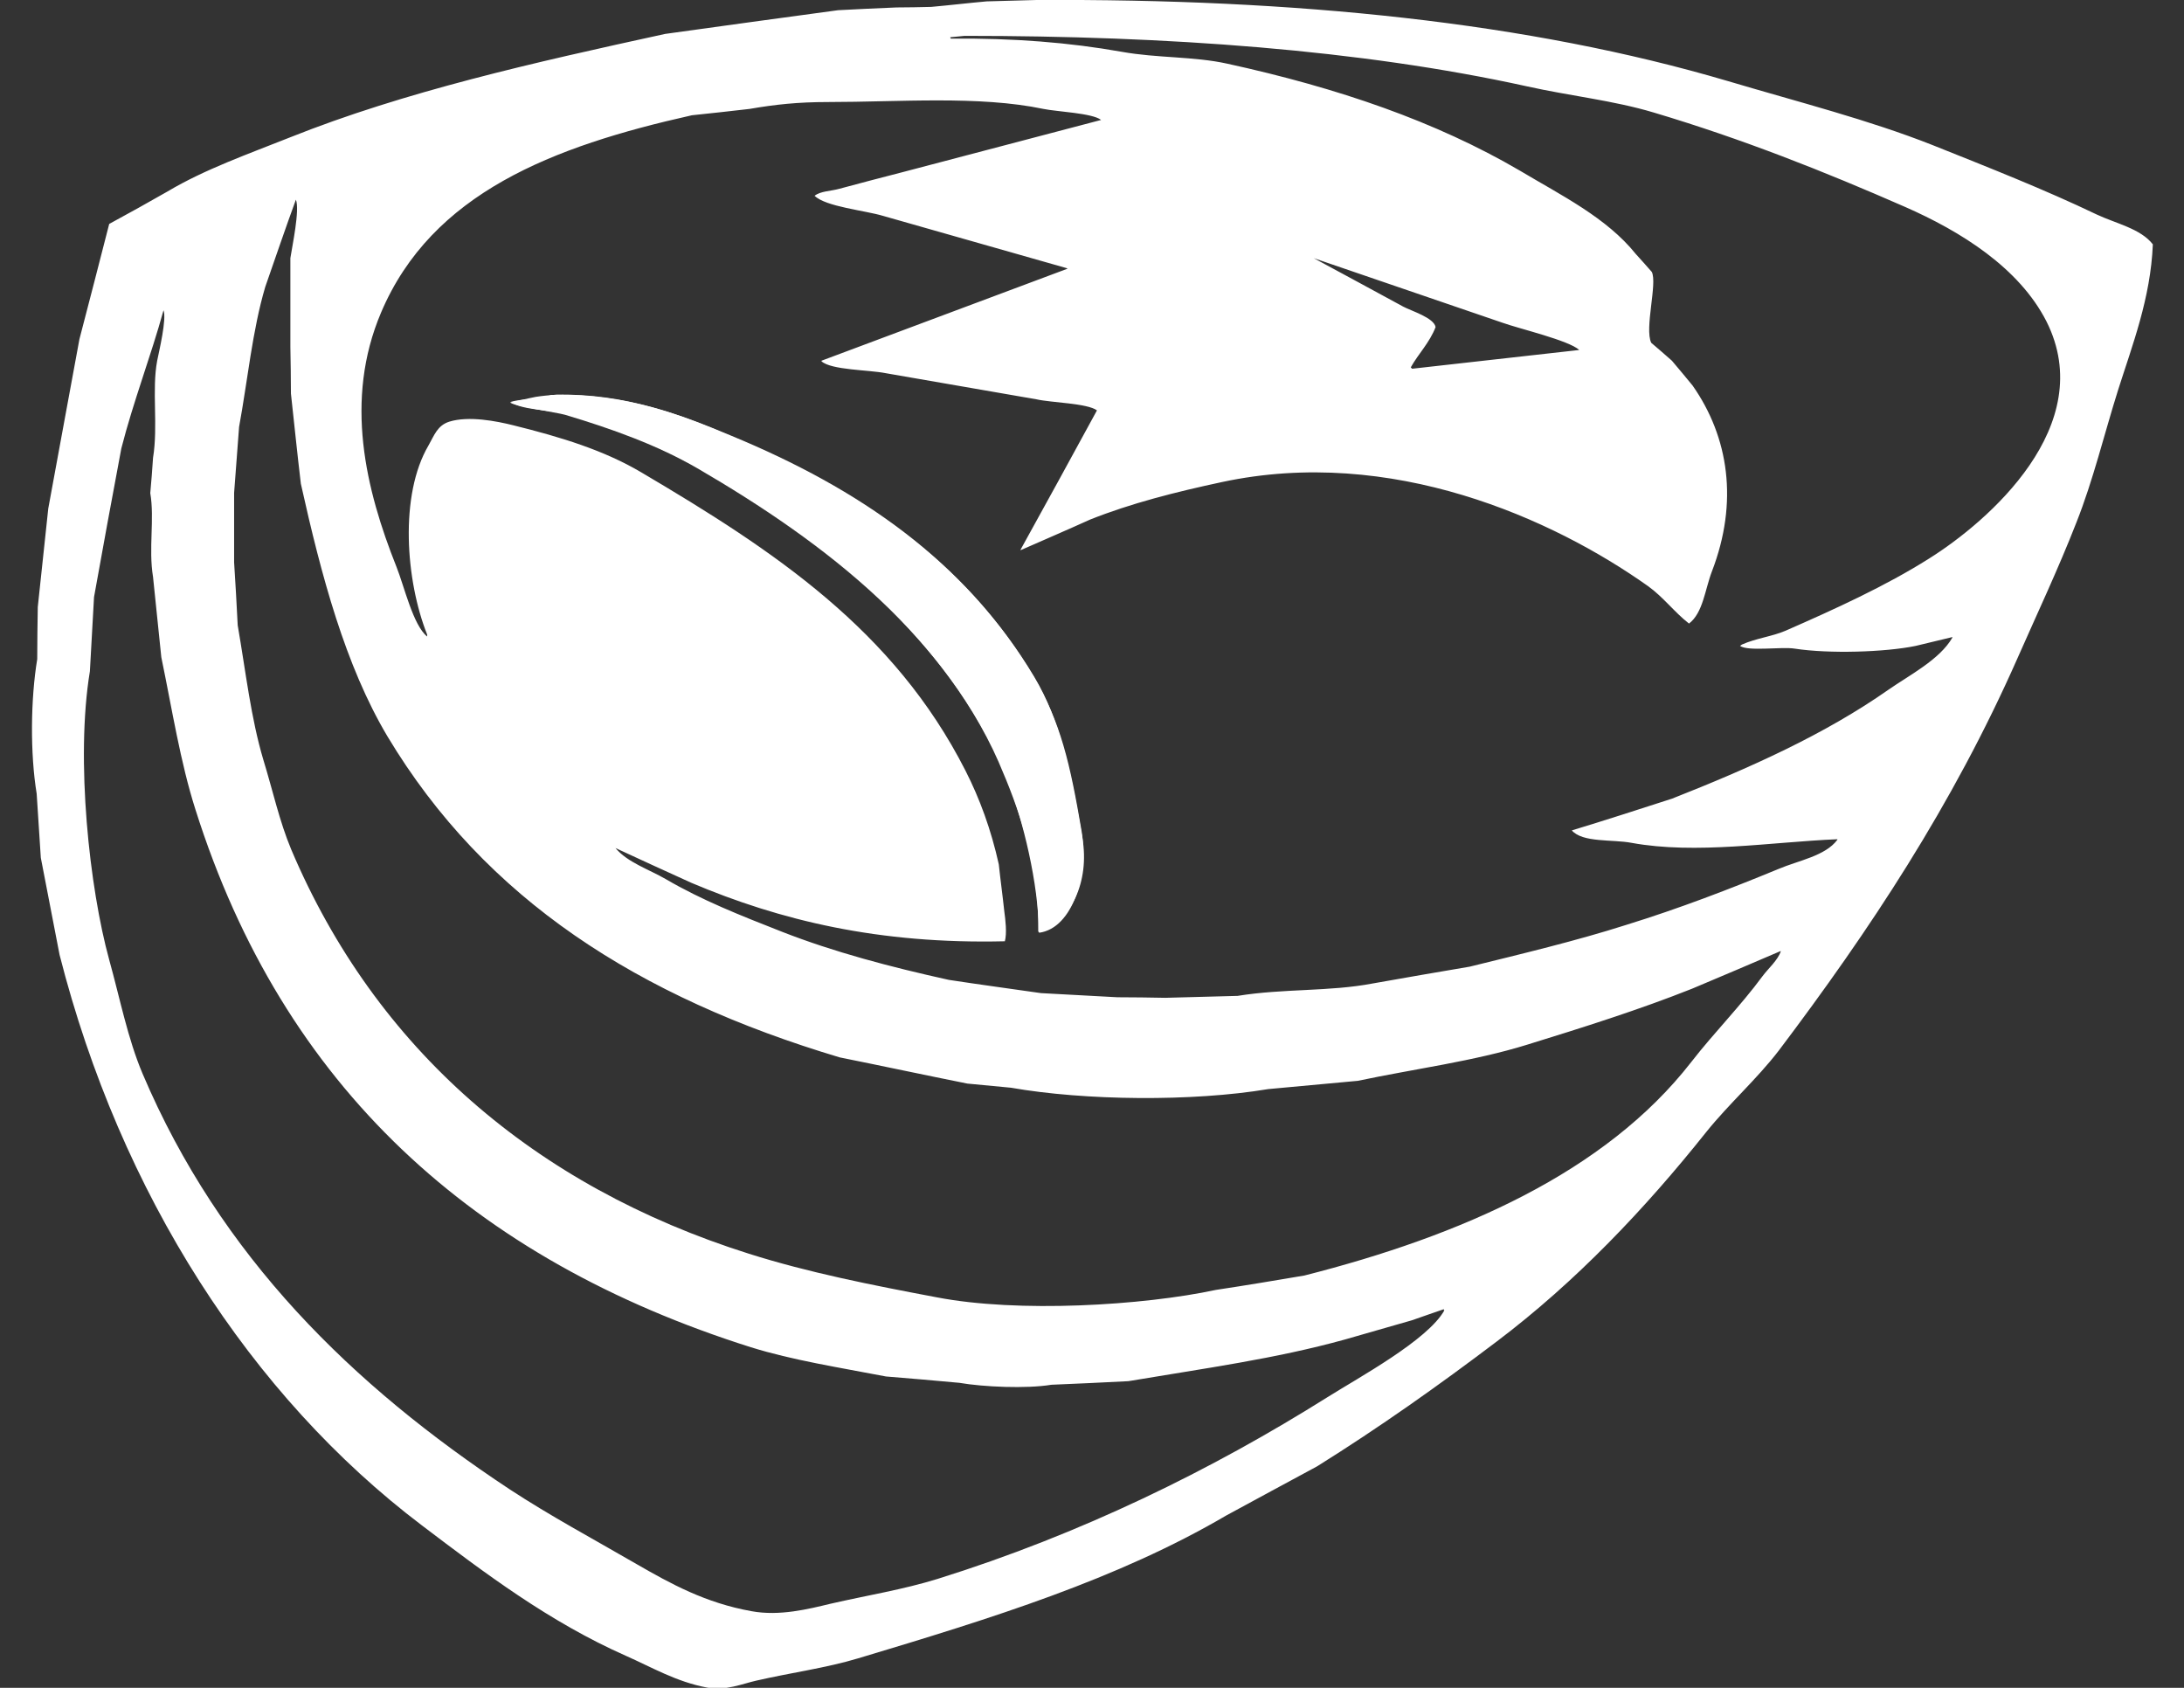 <?xml version="1.0" encoding="utf-8"?>
<!-- Generator: Adobe Illustrator 18.1.1, SVG Export Plug-In . SVG Version: 6.00 Build 0)  -->
<!DOCTYPE svg PUBLIC "-//W3C//DTD SVG 1.1//EN" "http://www.w3.org/Graphics/SVG/1.1/DTD/svg11.dtd">
<svg version="1.1" id="Layer_1" xmlns:x="http://ns.adobe.com/Extensibility/1.0/" xmlns:i="http://ns.adobe.com/AdobeIllustrator/10.0/" xmlns:graph="http://ns.adobe.com/Graphs/1.0/"
	 xmlns="http://www.w3.org/2000/svg" xmlns:xlink="http://www.w3.org/1999/xlink" x="0px" y="0px" viewBox="0 0 792 612"
	 enable-background="new 0 0 792 612" xml:space="preserve">
<rect x="0" y="0" width="792" height="612" fill="#333333" stroke="none"/>
<path display="none" fill="#999999" d="M380.4,0c85.1-0.6,161.3,7.8,229.1,24.9c30.2,7.6,59.3,15.1,86.6,25.7
	c21.7,8.4,42.9,16,62.7,26.2c6.8,3.5,16.7,6.3,21.9,11.5c-1.3,16.8-6.6,33.7-11.1,48.5c-6.2,20.6-11.7,40.2-19.4,59.3
	c-6.6,16.6-14.1,32.7-21.2,48.5c-22.1,50.1-52.1,93.9-83.2,135.1c-10.4,13.7-23,25.7-33.7,39c-24.9,31-58.2,60.5-90.8,83.7
	c-15.7,11.2-32,22.1-48.8,32.2c-9.7,5.2-19.5,10.6-29.1,15.8c-39.2,22.8-85,38-133.3,51.3c-11.6,3.2-23.7,5.2-36.5,7.8
	c-4.8,0.9-12.1,3.1-17.8,2c-7.8-1.6-15.1-5-21.9-8.1c-24.5-10.7-46.1-25-66.6-39.7c-66-47.2-113.9-114.1-140.8-200.5
	c-5.1-16.5-8.2-34.3-11.5-53.3c-0.6-9.2-1.4-18.4-2-27.7c-1.3-8.1-1.6-26.6-0.2-35c2-12.4,0.3-24.8,2.3-36.3c1-9.4,2-18.8,3-28.2
	c4.4-23.7,7.8-47.1,13.3-69c2.8-11,5.7-22,8.6-32.9c5-2.7,10.1-5.6,15.1-8.3c12.3-7.1,25.6-12.6,39.2-18.3
	c41.6-17.6,87.2-29.1,136.3-40C250.8,9.9,272,8.8,293.3,5c19.4-3.5,39.9-1.3,60.2-4.5C362.3,0.5,371.3,0.3,380.4,0z"/>
<g display="none">
	<path display="inline" fill="#FFFFFF" d="M364.5,341.3c-57.3,3.4-104.1-15.3-142.6-34.5c0.1,0.2,0.2,0.3,0.2,0.5
		c3.2,2.2,6.5,4.4,9.9,6.5c8.2,4.4,16.2,8.9,24.4,13.3c21.9,9.6,45.1,17.7,70.4,24.1c82.6,21.1,187.1,8.2,257.8-14
		c21.1-6.6,41-13.6,60.2-21.9c6.8-2.9,17.9-5.7,22.1-11.3c-10.2,2-21.8,1-32.7,2.7c-3.2,0-6.5,0-9.9,0c-9.7,1.5-23,0.5-32-1
		c-5.3-0.8-21.1-1.6-22.6-5c3.9-1,7.8-2.2,11.5-3.2c9.9-3,19.3-6,28.4-9.5c31.1-12.3,58.8-25.3,83.2-43.8
		c5.3-4.1,11.5-8.4,15.6-13.8c-21.5,8.1-51.7,4.7-77.8,4.3c0-0.3,0-0.6,0-1c11.5-1.8,22.8-8.3,32.7-12.6
		c28.4-12.5,56.6-28.7,72.9-53.3c12.4-18.5,14.4-40.6,0.5-58.9c-16.9-22.2-44.9-33.3-72.7-44.7c-18.7-7.6-37.5-15-58.1-21.2
		c-22.8-6.9-47.4-10.3-71.7-15.6c-19.2-4.2-39.4-4.8-59.3-8.3c-6.9-0.6-13.7-1.2-20.6-1.8c-17.3-2.8-36.4-0.6-54.3-3.6
		c-8.2-0.1-16.2-0.2-24.4-0.2c-4.7-0.7-30.5-0.9-34.2,0.5c17.9-0.2,36.9,0.3,53.3,3c18.9,3.1,36.9,3.1,54.3,7
		c36,8,68.5,18.7,96.3,35c19.2,11.2,40.7,22.8,53.3,40.5c-0.3,3.6-1.5,24-0.2,25.4c3.1,2.7,6.2,5.6,9.3,8.3
		c10.7,13.3,22.5,31.2,17.4,57.1c-1.2,6-2.7,11.9-4.5,17.1c-2.2,6.2-4,14.9-8.3,19.1c-0.2,0-0.3,0-0.5,0c-7.3-9.5-19.5-16.9-30-23.4
		c-34-21.3-87.3-39.1-143.4-26.9c-17.2,3.8-33.2,8.4-48,14.6c-7,3.1-14,6.4-21.2,9.5c9.4-17.3,19-34.6,28.4-51.8c-0.2,0-0.3,0-0.5,0
		c-24.7-4.2-49.5-8.4-74.2-12.6c-4-0.8-24.7-2.9-25.9-4.8c30.2-11.2,60.4-22.4,90.5-33.7c-22.7-6.4-45.5-12.8-68.1-19.1
		c-3.9-1.2-23.9-5.3-24.9-7.5c35.1-9.1,70.2-18.2,105.4-27.5c-8.5-1.5-17-3-25.4-4.5c-7.9-0.7-15.7-1.5-23.7-2.3
		c-5.9-0.2-11.7-0.3-17.6-0.5c-6,0-11.9,0-17.8,0c-10.6,1.8-21.3,0.1-30.9,1.8c-12.4,2.1-24.1,2-35.7,4.5
		c-42.2,9.3-78.4,22.5-100.1,52.1c-8,10.8-13.4,23.3-16.9,38.8c-5.4,24.6,4.4,54.6,11.3,72.2c2.7,6.9,7.5,22.1,12.1,26.6
		c-7.4-19.1-12.2-50.9-1-69.7c1.6-2.6,3.2-6.6,5.8-8.3c4.7-3.1,16.9-2,22.8-0.7c19.1,4.1,36.9,10.4,51.8,19.1
		c42,24.5,80.6,50.2,106.2,91.1C354,284.1,364.6,308,364.5,341.3z"/>
	<path display="inline" fill="#FFFFFF" d="M107.9,69.5c-2.6,10.2-7.5,21-10.8,31.6c-4.3,14.3-6.1,29.7-9,45.3
		c-6.7,35.1-3.6,87.2,4.3,118c3.7,14.4,6.7,27.5,11.8,40.2c26.9,67.9,76.6,112.8,143.1,141.1c24.3,10.3,50.4,16.8,79.4,22.6
		c30.2,6.1,76.8,6.5,107.6,0.7c14.4-2.6,27.8-3.9,41-7.3c55-14,107.2-38.4,137.8-76.5c8.2-10.2,17.2-19.6,25.2-30.2
		c2.7-3.6,5.3-7.2,8.1-10.8c-27.9,12.7-57.3,23.7-89.1,33.2c-19.7,6-40.6,9.3-61.8,13.6c-15.6,3.1-32.1,2.8-48.5,5.6
		c-8.6,0.2-17.1,0.5-25.7,0.7c-6.5,1-15.9,0.8-22.4-0.2c-6-0.2-11.9-0.5-17.8-0.7c-14.1-2.3-28.5-2.6-41.5-5.6
		c-14.3-3.1-27.7-5.2-40.8-9.3c-69.8-21.8-122.7-55.2-157-112.4c-15.9-26.5-24.7-56.9-32.5-92c-2.5-11.3-2-23.3-4-35.2
		c-0.2-7.1-0.3-14.3-0.5-21.4c0-11-0.6-21.9,1-32C106.7,82.2,107.3,75.8,107.9,69.5z"/>
	<path display="inline" fill="#FFFFFF" d="M473.7,92.3c15.7,8.4,31.5,16.8,47.3,25.2c-0.7,4.4-7.1,12.1-9.5,15.8c0,0.1,0,0.2,0,0.2
		c20.7-2.3,41.6-4.5,62.4-6.8C540.4,115.3,507,103.9,473.7,92.3z"/>
	<path display="inline" fill="#FFFFFF" d="M60.1,110.5c-2.1,6.1-4.2,12.1-6.3,18.1c-2.3,7.8-4.5,15.6-6.8,23.4
		c-5.8,19.3-8.1,39.8-12.1,60.9c-2.6,14-1.3,28.9-3.8,43.8c0,6.3,0,12.6,0,18.9c0.5,25.8,2.5,49.1,7.8,70.2
		c4.2,16.3,7.8,31.4,13.8,45.8c24.9,58.8,66.3,102,115.2,136.9c22.7,16.2,46.2,30.8,72.2,44c14,7.1,28.8,15.4,51.3,11.3
		c36.3-6.5,66.3-15.5,95.8-28.2c12.1-5.1,23.7-11.6,35.4-16.9c25.7-11.3,50-25.8,72.4-40.8c10-6.6,22.3-13.6,29.4-23.2
		c-26.4,10.1-55.3,16.1-86.2,22.4c-51,10.3-119.6,6.1-163.3-7c-102.2-30.7-172.4-95.6-204.2-196.4c-5.6-17.5-8.7-36-12.4-55.5
		c-0.8-8.5-1.7-17-2.5-25.4c-1.5-8.9,0.3-18.8-1.3-28.4c-0.1-3.2-0.2-6.5-0.2-9.9c2.3-14.3,0.2-28.8,2.5-42.2
		C58.1,124.8,59.2,117.7,60.1,110.5z"/>
</g>
<g>
	<g>
		<path fill="#ffffff" d="M201.8,143.1c24.9-0.5,45.5,7.4,63.4,14.9c46.5,19.2,84.6,45.5,109.2,86.6c10.4,17.3,13.7,32.6,17.8,56.6
			c2.7,16-3.2,35.3-15.3,37c-0.1-0.1-0.2-0.2-0.2-0.2c0-17.4-5.9-41.1-11.1-54.3c-20.6-52.2-66.5-87-112.7-113.9
			c-14.3-8.3-30.9-14.3-48-19.4c-2.7-0.8-19.1-3.2-19.9-4.5c3.1-0.6,6.2-1.4,9.3-2C196.8,143.5,199.3,143.3,201.8,143.1z"/>
	</g>
</g>
<g>
	<g>
		<g>
			<path fill="#ffffff" d="M375.1,245.5c-24.2-40.5-60.9-66.2-106.2-85.7c-19.8-8.6-40-17.2-69-16.6c-4.1,1.7-10.6,1.3-14.6,2.5
				c3.1,2.9,14.9,3,19.9,4.5c13.8,4.2,27.7,8.9,39.7,15.1c46.2,23.6,96,62.6,117.2,110.9c7.3,16.8,14.9,37.7,14.4,61.6
				c0.2,0.1,0.5,0.2,0.7,0.2c10.9-3.7,18.1-18.2,15.3-34.2C388.8,281.9,384.7,261.5,375.1,245.5z"/>
			<path fill="#ffffff" d="M760.4,77.8c-19-9.1-39.1-17-59.6-25.2c-23.3-9.2-48.3-15.5-74.2-23.2C554.1,8,469.8-0.5,375.9,0
				c-6.1,0.2-12.1,0.3-18.1,0.5c-6.7,0.6-13.4,1.4-20.1,2c-4.2,0.1-8.4,0.2-12.6,0.2c-7,0.3-14,0.6-21.2,1
				c-20.9,2.8-41.7,5.7-62.7,8.6c-47.7,10.4-94.4,20.9-136,37.5c-14.8,5.9-31,11.6-44.4,19.6c-7,4-14,7.9-21.2,11.8
				C36,95.3,32.4,109.2,28.8,123c-3.8,20.4-7.5,40.9-11.3,61.4c-1.3,11.9-2.5,23.8-3.8,35.7c-0.1,6.3-0.2,12.6-0.2,18.9
				c-2.4,14.5-2.6,34.1-0.2,48.8c0.5,7.8,1,15.4,1.5,23.2c2.3,11.7,4.5,23.5,6.8,35.2C43.7,432.9,90.9,506.1,153,553.1
				c22.8,17.3,46.2,35,74,47.3c9.3,4.1,18.2,9.4,29.4,11.5c6.6,1.3,12.9-1.4,17.8-2.5c12.6-2.9,25.4-4.6,37-8.1
				c48.7-14.6,94.1-28.7,133.5-51.8c11-6,22-11.9,32.9-17.8c22.6-14.1,44.2-29.4,65.2-45.3c28.6-21.6,53.7-48,76-76
				c8.2-10.2,18.2-19,26.2-29.4c33-43.7,63-88.9,86.6-142.3c7.1-16.1,14.8-32.4,21.4-49.3c6.1-15.4,10-31.8,15.1-48
				c5.1-16.1,11.8-33.2,12.6-52.8C776.3,82.9,767.2,81,760.4,77.8z M481.4,506.6c-42,26.4-89.5,49.7-141.4,65.9
				c-12.6,3.9-25.3,5.9-38.8,9c-7.9,1.9-18.5,4.6-28.7,2.7c-16.7-3-29.2-9.9-41.7-17.1c-15.7-9.1-31.2-17.4-46-27.1
				c-56.9-37.6-104.9-84.3-133.1-150.7c-5.4-12.8-8.1-26.9-12.1-41.3c-7.1-25.8-12.3-72.5-7-104.6c0.5-9,1-17.9,1.5-26.9
				c3.2-17.9,6.5-35.8,9.9-53.9c4.4-17.2,10.8-33.7,15.3-50.1c1.2,3.1-1.6,14.8-2.3,18.3c-2,10.6,0.4,23.6-1.5,35.2
				c-0.3,4.3-0.6,8.6-1,12.8c1.6,9.4-0.7,20.1,1,30.4c1,9.7,2,19.5,3,29.1c3.9,18.8,6.9,38.1,12.4,55.3
				c31.8,100.5,100.8,163.1,201.4,194.9c15.1,4.7,31.8,7.3,49,10.6c8.9,0.7,17.8,1.5,26.6,2.3c8.7,1.5,24.3,2.2,33.4,0.7
				c9.3-0.4,18.7-0.8,27.9-1.3c27.9-4.7,53.2-8.1,78.5-15.1c8.2-2.3,16.2-4.7,24.4-7c3.9-1.4,7.8-2.7,11.5-4v0.4h0.2
				C517.8,485.9,492.7,499.5,481.4,506.6z M639.2,353.9c-8.1,11-17.6,20.5-25.9,31.2c-31.2,40.1-83.6,63-140.3,77.4
				c-10.7,1.8-21.3,3.6-32,5.2c-26.6,5.7-71.8,8.4-101.3,2.7c-23.9-4.5-46.6-9-68.1-15.8c-77.9-24.6-135.4-74.4-166-146.6
				c-4.3-10.3-6.6-21.1-10.1-32.5c-4.5-15.1-6.3-31.4-9.3-48.8c-0.4-7.7-0.8-15.3-1.3-22.8v-25.2c0.6-8,1.2-15.9,1.8-23.9
				c3.1-16.8,4.8-35,9.5-50.8c3.7-10.6,7.3-21.2,11.1-31.6c1.5,3.7-1.4,17.1-2,21.2v32.2c0.1,5.7,0.2,11.2,0.2,16.9
				c1.2,10.9,2.3,21.8,3.6,32.7c7.4,33.3,16.1,65.9,31.4,91.6c35.5,59.2,91.1,94.6,164,116.4c15.4,3.1,30.8,6.4,46.3,9.5
				c5.2,0.5,10.6,1,15.8,1.5c26.8,4.7,65.8,5.1,93.3,0.5c10.8-1,21.6-2,32.5-3c20.3-4.3,42.1-7.1,61.4-13.1
				c20.4-6.3,40.7-12.7,59.8-20.3c10.7-4.5,21.3-9,32-13.6h0.2C644.7,348.2,641.2,351.2,639.2,353.9z M699.6,202.5
				c-15.8,10-34.3,18.4-52.1,26.2c-4.9,2.1-10.6,2.7-15.8,5c-0.2,0.2-0.5,0.3-0.7,0.5c3,2.1,15.1,0.2,19.9,1
				c12.3,1.9,32.7,1.3,43.8-1c4.4-1,8.9-2.2,13.3-3.2v0.2c-4.6,8-15.6,13.6-23.2,18.9c-23.1,16.2-50.3,28.4-78.5,39.5
				c-12.1,3.9-24.1,7.8-36.3,11.5c3.9,4.5,14.7,3.2,21.6,4.5c23.4,4.3,50.7-0.3,74.7-1.3v0.2c-4.4,5.9-14.1,7.5-21.4,10.6
				c-17.7,7.3-35.9,14.3-55.3,20.3c-17.9,5.7-37.1,10.3-56.6,15.1c-11.7,2-23.5,4-35.2,6.1c-15.7,3-32.4,1.8-49,4.5
				c-8.7,0.2-17.4,0.5-26.2,0.7c-5.8-0.1-11.5-0.2-17.4-0.2c-9.2-0.5-18.4-1-27.7-1.5c-11.1-1.6-22.3-3.1-33.4-4.8
				c-21.3-4.7-41.7-10.1-60.4-17.4c-15.3-6-29.2-11.5-42.2-19.1c-6-3.5-14-6.1-18.3-11.3c9.1,4.2,18.2,8.4,27.5,12.6
				c32.1,13.6,67.9,22.3,113.7,21.2c0.8-3,0.2-7.9-0.2-10.8c-0.6-5.7-1.4-11.4-2-17.1c-2.8-12.6-6.9-23.8-12.1-34
				c-25.9-50.9-69.2-79.6-117.5-108.1c-13.5-8-29.1-12.8-46.5-17.1c-6-1.5-16.1-3.5-23.2-1.3c-4.3,1.4-5.4,4.9-7.5,8.6
				c-10.6,18-8.3,49-0.5,68.6v0.7c-5.1-4.1-8.3-18.2-11.1-25.2c-11.2-28.1-19.1-60.5-5.6-92.3c18.4-43.3,62.2-60.2,112.7-71.5
				c6.9-0.7,13.9-1.5,20.9-2.3c9.2-1.6,17.6-2.5,28.4-2.5c26,0,54.8-2.4,78.2,2.5c4.8,1,17.8,1.5,20.9,4c-24,6.3-48,12.6-71.9,18.9
				c-7.8,2-15.4,4-23.2,6.1c-2.9,0.8-6.7,0.8-8.8,2.5c4.1,4,18.3,5.3,24.9,7.3c22.1,6.3,44.2,12.6,66.4,18.9
				c0.2,0.1,0.3,0.2,0.5,0.2c-29.8,11.1-59.5,22.3-89.3,33.4v0.2c3.5,3.2,17.2,3.1,23.2,4.3c18.2,3.1,36.6,6.4,54.8,9.5
				c5.2,1.2,18.4,1.4,21.9,4c-9.2,16.9-18.4,33.7-27.7,50.5v0.2c8.4-3.7,16.8-7.3,25.2-11.1c14.8-5.9,31-10,47.8-13.6
				c61.5-13.2,120.1,13.3,154.5,37.7c5.6,4,9.6,9.5,14.9,13.6c5.1-3.9,5.8-12.4,8.3-18.9c9.7-25.2,6.1-48.7-7-67.4
				c-2.5-3-5-6.1-7.5-9c-2.5-2.2-5-4.4-7.5-6.5c-2.5-5.2,2.3-21.6,0.2-25.7c-1.9-2.2-3.9-4.4-5.8-6.5c-10.6-13.2-27.1-21.3-42-30.2
				C520.6,44,485.3,31.9,445.1,23.1c-12.2-2.7-25.4-2-38.2-4.3c-19.1-3.4-39.3-5-62.1-4.8c-0.1-0.2-0.2-0.3-0.2-0.5
				c1.8-0.2,3.6-0.3,5.2-0.5c73.3,0,143.5,5,203.9,18.3c15.7,3.5,31.3,5.1,46,9.5c32.2,9.6,61.9,21.4,91.1,34.2
				c20.3,8.9,41.4,22.1,51.3,41.5C761.2,154.4,720.8,189.2,699.6,202.5z M508.9,111.2c-10.8-5.9-21.6-11.7-32.5-17.6
				c22.8,7.8,45.6,15.6,68.4,23.4c6.1,2.2,24.1,6.4,27.9,9.9c-20.2,2.3-40.5,4.5-60.6,6.8c-0.2-0.2-0.3-0.3-0.5-0.5
				c2.8-5,6.8-8.9,9-14.6C520,115.2,511.7,112.7,508.9,111.2z"/>
		</g>
	</g>
</g>
</svg>
